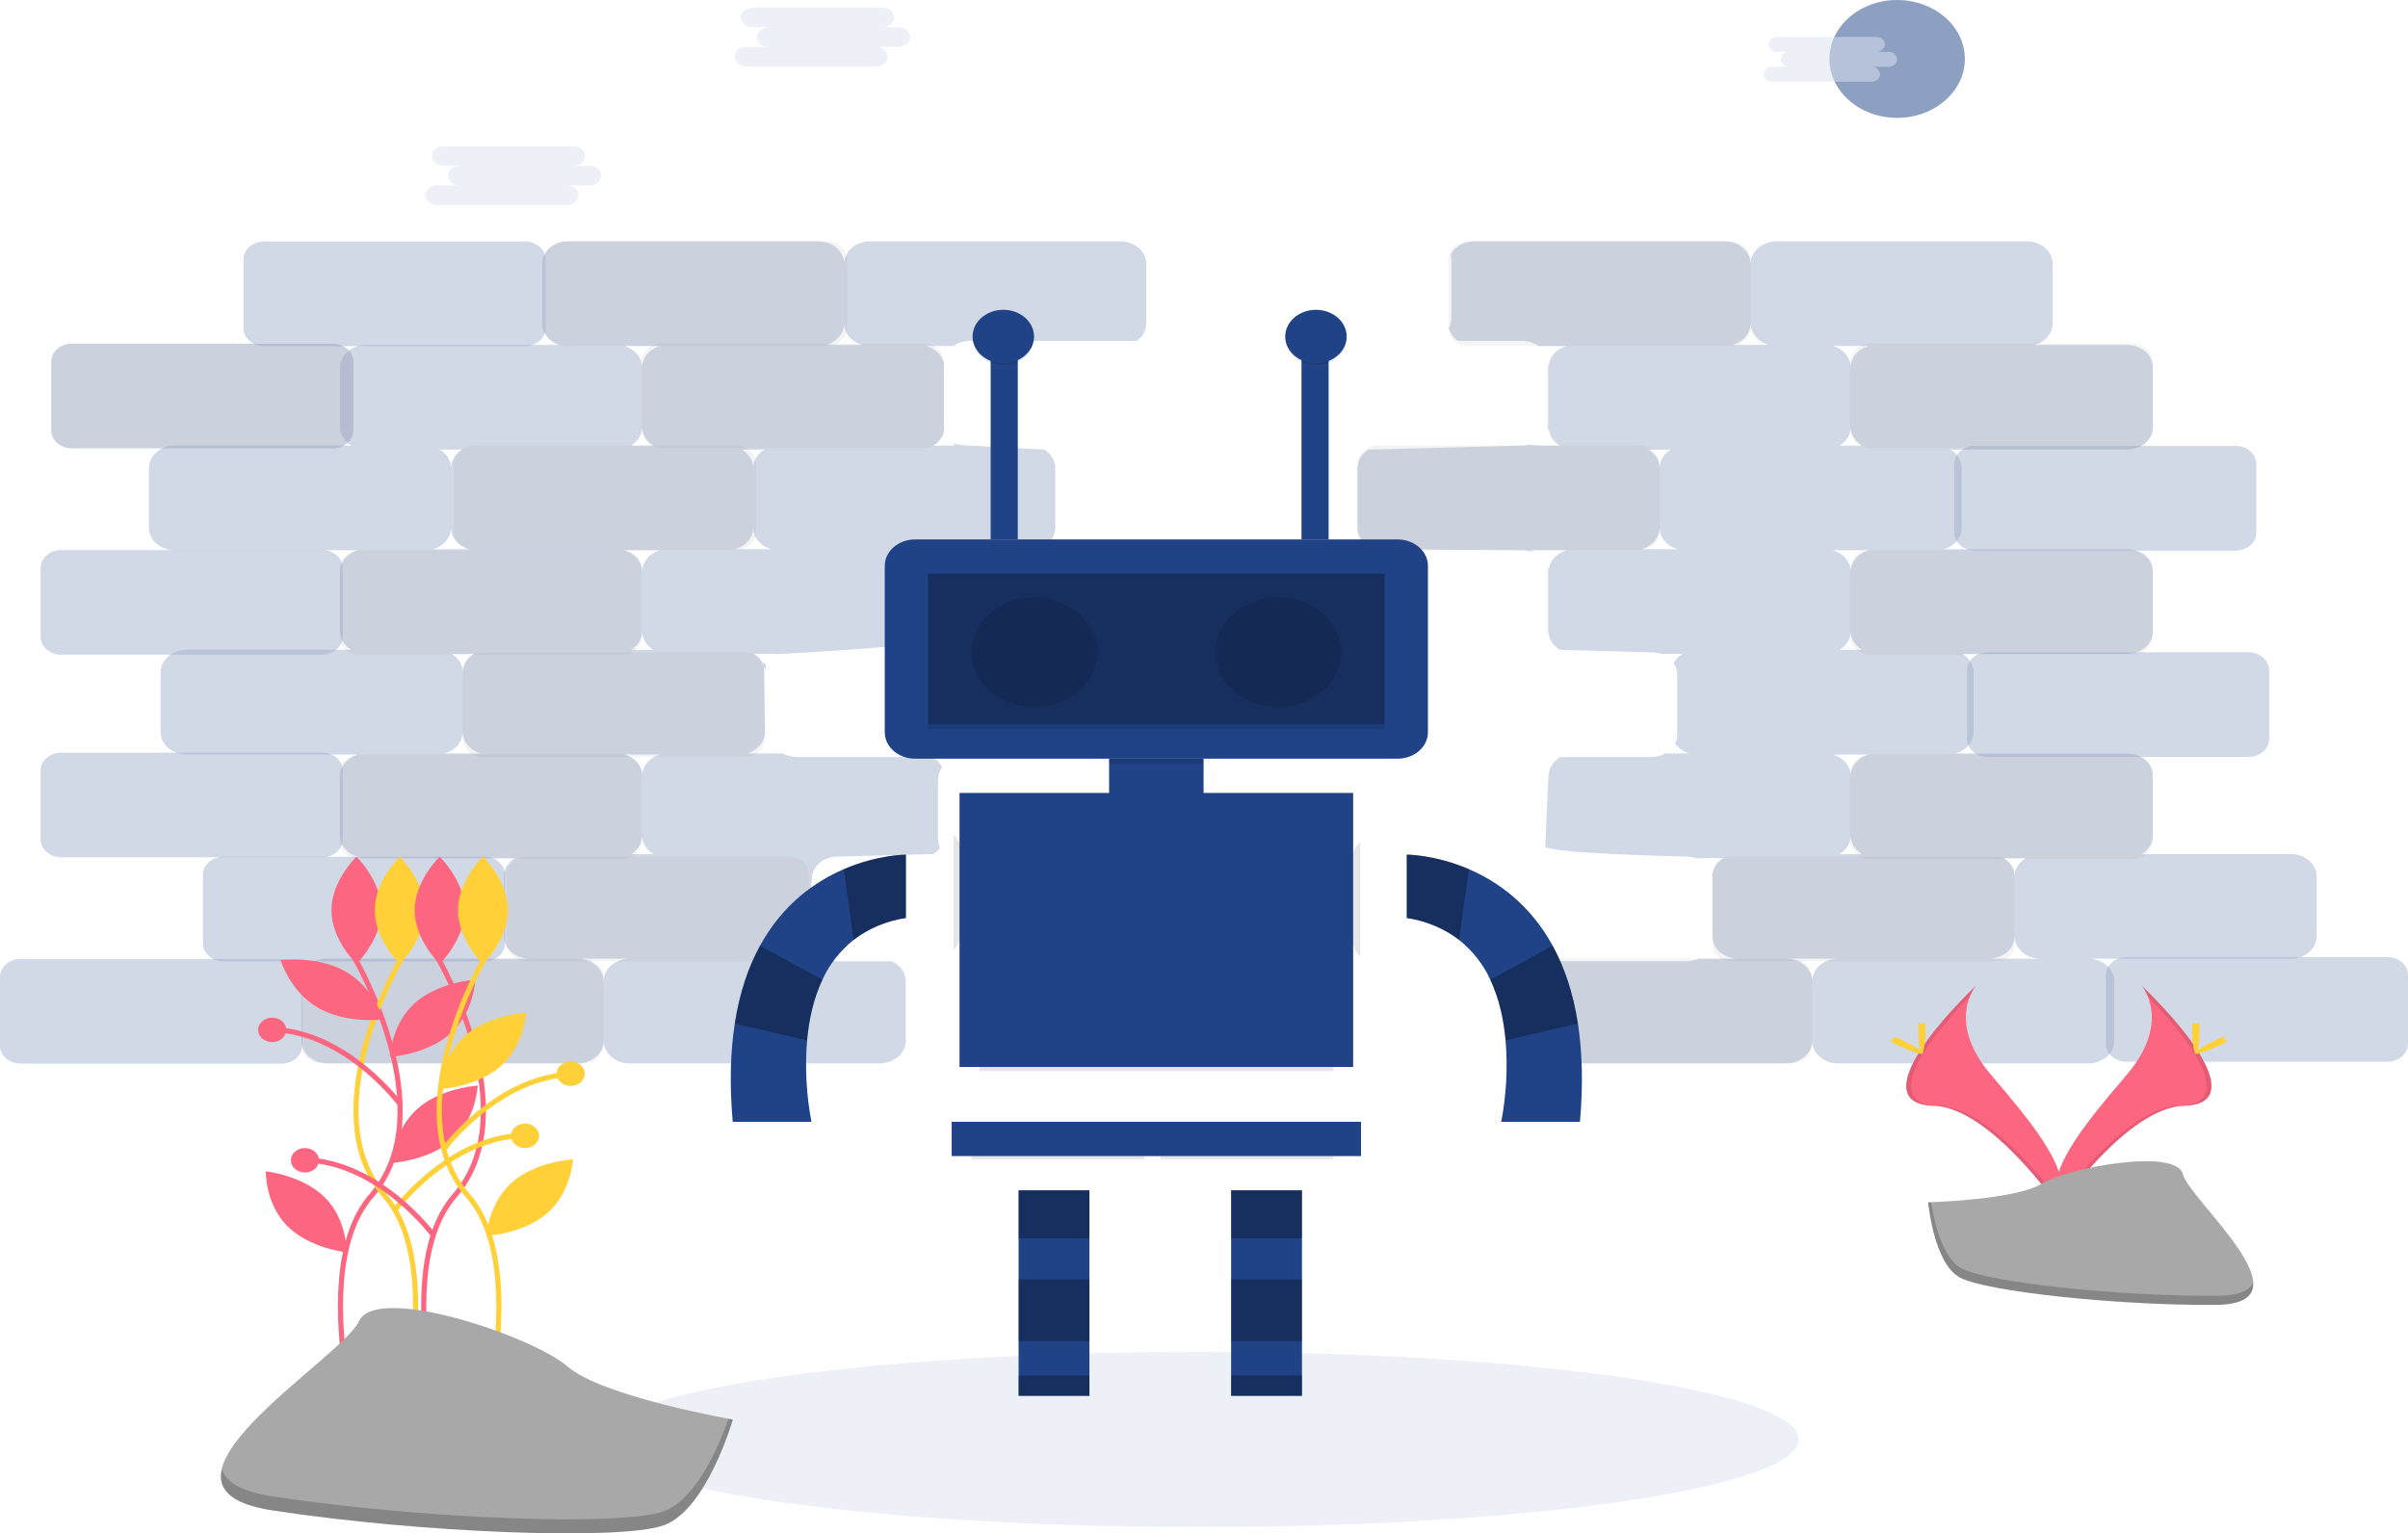 <svg width="942" height="600" viewBox="0 0 942 600" fill="none" xmlns="http://www.w3.org/2000/svg">
<path opacity="0.5" d="M469.159 597.539C598.649 597.539 703.621 582.189 703.621 563.254C703.621 544.319 598.649 528.969 469.159 528.969C339.669 528.969 234.696 544.319 234.696 563.254C234.696 582.189 339.669 597.539 469.159 597.539Z" fill="#DEE3F3"/>
<g opacity="0.45">
<path opacity="0.45" d="M412.845 206.48C412.847 206.863 412.878 207.246 412.937 207.626C412.878 207.246 412.847 206.863 412.845 206.48Z" fill="#1F4386"/>
<path opacity="0.45" d="M530.915 181.853C530.932 181.955 530.954 182.056 530.968 182.16C530.954 182.056 530.932 181.955 530.915 181.853Z" fill="#1F4386"/>
<path opacity="0.45" d="M530.669 180.838C530.702 180.944 530.734 181.051 530.763 181.159C530.734 181.051 530.702 180.944 530.669 180.838Z" fill="#1F4386"/>
<path opacity="0.45" d="M530.792 208.407C530.747 208.583 530.695 208.756 530.638 208.928C530.695 208.756 530.747 208.583 530.792 208.407Z" fill="#1F4386"/>
<path opacity="0.45" d="M530.956 207.566C530.93 207.753 530.899 207.939 530.859 208.122C530.899 207.939 530.93 207.753 530.956 207.566Z" fill="#1F4386"/>
<path opacity="0.45" d="M418.304 214.307C417.518 213.948 416.789 213.502 416.135 212.979C416.788 213.502 417.518 213.949 418.304 214.307Z" fill="#1F4386"/>
<path opacity="0.45" d="M416.056 212.916C415.749 212.665 415.46 212.399 415.19 212.117C415.46 212.399 415.749 212.665 416.056 212.916Z" fill="#1F4386"/>
<path opacity="0.45" d="M590.29 381.466C590.171 381.116 590.027 380.774 589.859 380.44C590.027 380.774 590.171 381.116 590.29 381.466Z" fill="#1F4386"/>
<path opacity="0.45" d="M585.247 376.149C585.647 376.331 586.033 376.536 586.402 376.763C586.033 376.536 585.647 376.331 585.247 376.149Z" fill="#1F4386"/>
<path opacity="0.45" d="M587.516 377.557C588.135 378.065 588.679 378.638 589.134 379.263C588.679 378.638 588.135 378.065 587.516 377.557Z" fill="#1F4386"/>
<path opacity="0.45" d="M586.438 376.786C586.774 376.995 587.095 377.222 587.399 377.465C587.095 377.222 586.774 376.995 586.438 376.786Z" fill="#1F4386"/>
<path opacity="0.45" d="M589.772 380.282C589.62 379.997 589.45 379.718 589.264 379.449C589.45 379.718 589.62 379.997 589.772 380.282Z" fill="#1F4386"/>
<path opacity="0.45" d="M590.569 382.554C590.515 382.26 590.443 381.969 590.354 381.682C590.443 381.969 590.515 382.26 590.569 382.554Z" fill="#1F4386"/>
<path opacity="0.45" d="M896.144 334.191H837.847C839.193 333.38 840.293 332.296 841.053 331.033C841.812 329.771 842.209 328.366 842.208 326.941V303.641C842.208 302.482 841.946 301.334 841.436 300.263C840.927 299.191 840.18 298.218 839.238 297.398C838.296 296.578 837.178 295.928 835.947 295.484C834.717 295.04 833.398 294.812 832.066 294.812H764.965C767.014 294.242 768.802 293.121 770.071 291.609C771.34 290.097 772.024 288.273 772.025 286.4V263.101C772.025 261.675 771.629 260.271 770.869 259.008C770.109 257.746 769.009 256.662 767.663 255.851H832.066C833.398 255.851 834.717 255.622 835.947 255.178C837.178 254.735 838.296 254.084 839.238 253.264C840.18 252.444 840.927 251.471 841.436 250.4C841.946 249.328 842.208 248.18 842.208 247.021V223.721C842.208 222.562 841.946 221.413 841.436 220.342C840.927 219.271 840.18 218.298 839.238 217.478C838.296 216.658 837.178 216.007 835.947 215.564C834.717 215.12 833.398 214.891 832.066 214.891H760.375C762.424 214.322 764.212 213.2 765.481 211.688C766.75 210.176 767.434 208.352 767.434 206.48V183.18C767.435 181.755 767.038 180.351 766.279 179.088C765.519 177.825 764.419 176.742 763.073 175.93H832.066C833.398 175.93 834.717 175.702 835.947 175.258C837.178 174.814 838.296 174.164 839.238 173.344C840.18 172.524 840.927 171.551 841.436 170.479C841.946 169.408 842.208 168.26 842.208 167.1V143.801C842.208 142.641 841.946 141.493 841.436 140.422C840.927 139.351 840.18 138.377 839.238 137.557C838.296 136.737 837.178 136.087 835.947 135.643C834.717 135.2 833.398 134.971 832.066 134.971H795.948C797.998 134.402 799.786 133.28 801.055 131.768C802.324 130.256 803.008 128.432 803.008 126.56V103.26C803.008 102.1 802.746 100.952 802.236 99.881C801.727 98.81 800.979 97.836 800.038 97.016C799.096 96.197 797.978 95.546 796.747 95.102C795.516 94.659 794.198 94.43 792.866 94.43H694.954C693.622 94.43 692.303 94.659 691.073 95.102C689.842 95.546 688.724 96.197 687.782 97.016C686.84 97.836 686.093 98.81 685.584 99.881C685.074 100.952 684.812 102.1 684.812 103.26C684.812 102.1 684.549 100.952 684.04 99.881C683.53 98.81 682.783 97.836 681.841 97.016C680.899 96.197 679.781 95.546 678.55 95.102C677.32 94.659 676.001 94.43 674.669 94.43H576.758C574.825 94.431 572.933 94.913 571.305 95.819C569.676 96.724 568.379 98.017 567.567 99.543C567.696 100.109 567.762 100.685 567.762 101.262V124.562C567.761 125.844 567.437 127.111 566.814 128.273C567.27 130.284 568.518 132.094 570.343 133.391H595.489C597.831 133.389 600.102 134.095 601.912 135.389H612.875C610.826 135.959 609.038 137.081 607.769 138.592C606.5 140.104 605.816 141.928 605.815 143.801C605.813 143.239 605.75 142.679 605.626 142.128C605.626 142.159 605.631 142.19 605.631 142.221V165.521C605.628 166.264 605.517 167.004 605.3 167.722C605.463 167.872 605.609 168.036 605.736 168.21C605.789 167.842 605.815 167.471 605.815 167.1C605.821 167.612 605.878 168.123 605.985 168.626C606.12 168.907 606.196 169.206 606.212 169.51C606.853 171.474 608.253 173.184 610.177 174.35H601.453C601.532 174.303 601.601 174.246 601.678 174.197C600.867 174.215 600.052 174.138 599.241 174.129C598.951 174.126 598.665 174.075 598.398 173.977C597.454 174.224 596.474 174.35 595.489 174.35L535.403 175.93C534.056 176.742 532.956 177.825 532.197 179.088C531.437 180.351 531.041 181.755 531.041 183.18V206.48C531.041 208.352 531.726 210.176 532.995 211.688C534.263 213.2 536.052 214.322 538.101 214.891L595.489 215.31C596.497 215.309 597.501 215.44 598.465 215.698C599.106 215.746 599.74 215.843 600.361 215.988C600.409 215.979 600.457 215.975 600.505 215.966C599.947 215.7 599.361 215.48 598.755 215.31H612.875C610.826 215.879 609.038 217.001 607.769 218.513C606.5 220.025 605.816 221.849 605.815 223.721C605.814 223.209 605.763 222.698 605.66 222.194C605.593 222.278 605.519 222.357 605.438 222.431C605.565 222.994 605.63 223.566 605.631 224.139V247.439C605.631 248.52 605.815 248.26 605.815 247.021C605.815 248.446 606.211 249.85 606.971 251.113C607.731 252.376 608.831 253.459 610.177 254.271L645.98 255.27C647.208 255.272 648.426 255.468 649.573 255.851H658.189C656.647 256.789 655.434 258.081 654.684 259.583C655.625 260.947 656.123 262.509 656.123 264.1V287.399C656.123 288.616 655.834 289.819 655.273 290.933C656.541 292.776 658.537 294.155 660.888 294.812H651.48C649.843 295.737 647.932 296.23 645.98 296.229H610.463C609.037 297.027 607.865 298.124 607.053 299.419C606.241 300.714 605.815 302.166 605.815 303.641C605.815 300.53 604.484 331.194 604.484 331.194C604.484 333.948 659.751 335.19 659.751 335.19C661.155 335.19 662.544 335.445 663.829 335.939C664.406 335.831 664.995 335.787 665.585 335.807C665.566 335.796 665.55 335.782 665.532 335.771H674.255C672.909 336.582 671.809 337.666 671.049 338.929C670.29 340.191 669.893 341.596 669.894 343.021C669.891 342.599 669.853 342.179 669.782 341.762C669.733 341.857 669.684 341.952 669.629 342.043C669.803 342.691 669.891 343.354 669.894 344.02V366.32C669.893 367.48 670.156 368.628 670.666 369.7C671.175 370.771 671.922 371.744 672.864 372.564C673.806 373.384 674.924 374.034 676.155 374.478C677.385 374.922 678.704 375.15 680.036 375.15H664.426C662.983 375.807 661.379 376.15 659.751 376.149H596.18C594.533 376.894 593.152 378.018 592.187 379.398C591.223 380.779 590.713 382.364 590.713 383.98V407.28C590.713 408.439 590.976 409.587 591.485 410.659C591.995 411.73 592.742 412.703 593.684 413.523C594.626 414.343 595.744 414.994 596.974 415.437C598.205 415.881 599.524 416.109 600.856 416.109H698.767C700.099 416.109 701.418 415.881 702.649 415.437C703.879 414.994 704.997 414.343 705.939 413.523C706.881 412.703 707.628 411.73 708.138 410.659C708.648 409.587 708.91 408.439 708.91 407.28C708.91 408.439 709.172 409.587 709.682 410.659C710.192 411.73 710.939 412.703 711.881 413.523C712.822 414.343 713.941 414.994 715.171 415.437C716.402 415.881 717.721 416.109 719.053 416.109H816.964C818.296 416.109 819.615 415.881 820.845 415.437C822.076 414.994 823.194 414.343 824.136 413.523C825.078 412.703 825.825 411.73 826.335 410.659C826.844 409.587 827.107 408.439 827.107 407.28V383.98C827.107 382.821 826.844 381.672 826.335 380.601C825.825 379.53 825.078 378.556 824.136 377.736C823.194 376.917 822.076 376.266 820.845 375.822C819.615 375.379 818.296 375.15 816.964 375.15H896.144C897.476 375.15 898.795 374.922 900.026 374.478C901.256 374.034 902.374 373.384 903.316 372.564C904.258 371.744 905.005 370.771 905.515 369.7C906.025 368.628 906.287 367.48 906.287 366.32V343.021C906.287 341.861 906.025 340.713 905.515 339.642C905.005 338.571 904.258 337.597 903.316 336.777C902.374 335.957 901.256 335.307 900.026 334.863C898.795 334.42 897.476 334.191 896.144 334.191ZM653.599 175.93C652.253 176.742 651.153 177.825 650.394 179.088C649.634 180.351 649.237 181.755 649.238 183.18C649.238 181.755 648.842 180.351 648.082 179.088C647.322 177.825 646.222 176.742 644.876 175.93H653.599ZM642.178 214.891C644.227 214.322 646.015 213.2 647.284 211.688C648.553 210.176 649.237 208.352 649.238 206.48C649.238 208.352 649.922 210.176 651.191 211.688C652.46 213.2 654.248 214.322 656.298 214.891H642.178ZM677.752 134.971C679.801 134.402 681.589 133.28 682.858 131.768C684.127 130.256 684.811 128.432 684.812 126.56C684.812 128.432 685.496 130.256 686.765 131.768C688.034 133.28 689.822 134.402 691.871 134.971H677.752ZM708.91 383.98C708.91 382.821 708.648 381.672 708.138 380.601C707.628 379.53 706.881 378.556 705.939 377.736C704.997 376.917 703.879 376.266 702.649 375.822C701.418 375.379 700.099 375.15 698.767 375.15H719.053C717.721 375.15 716.402 375.379 715.171 375.822C713.941 376.266 712.822 376.917 711.881 377.736C710.939 378.556 710.192 379.53 709.682 380.601C709.172 381.672 708.91 382.821 708.91 383.98ZM719.65 334.191C720.996 333.38 722.096 332.296 722.856 331.033C723.616 329.771 724.012 328.366 724.012 326.941C724.011 328.366 724.408 329.771 725.168 331.033C725.927 332.296 727.027 333.38 728.373 334.191H719.65ZM724.012 303.641C724.011 301.769 723.327 299.945 722.058 298.433C720.789 296.921 719.001 295.799 716.952 295.23H731.072C729.022 295.799 727.234 296.921 725.965 298.433C724.696 299.945 724.012 301.769 724.012 303.641ZM719.65 254.271C720.996 253.459 722.096 252.376 722.856 251.113C723.616 249.85 724.012 248.446 724.012 247.021C724.011 248.446 724.408 249.85 725.168 251.113C725.927 252.376 727.027 253.459 728.373 254.271H719.65ZM724.012 223.721C724.011 221.849 723.327 220.025 722.058 218.513C720.789 217.001 719.001 215.879 716.952 215.31H731.072C729.022 215.879 727.234 217.001 725.965 218.513C724.696 220.025 724.012 221.849 724.012 223.721ZM719.65 174.351C720.996 173.539 722.096 172.456 722.856 171.193C723.616 169.93 724.012 168.526 724.012 167.1C724.011 168.526 724.408 169.93 725.168 171.193C725.927 172.456 727.027 173.539 728.373 174.351H719.65ZM724.012 143.801C724.011 141.928 723.327 140.104 722.058 138.592C720.789 137.081 719.001 135.959 716.952 135.389H731.072C729.022 135.959 727.234 137.081 725.965 138.592C724.696 140.104 724.012 141.928 724.012 143.801ZM792.452 335.771C791.106 336.582 790.006 337.666 789.246 338.929C788.486 340.191 788.09 341.596 788.09 343.021C788.091 341.596 787.694 340.191 786.934 338.929C786.175 337.666 785.075 336.582 783.729 335.771H792.452ZM777.948 375.15C779.279 375.15 780.598 374.922 781.829 374.478C783.06 374.034 784.178 373.384 785.12 372.564C786.061 371.744 786.808 370.771 787.318 369.7C787.828 368.628 788.09 367.48 788.09 366.32C788.09 367.48 788.353 368.628 788.862 369.7C789.372 370.771 790.119 371.744 791.061 372.564C792.003 373.384 793.121 374.034 794.351 374.478C795.582 374.922 796.901 375.15 798.233 375.15H777.948Z" fill="#1F4386"/>
<path opacity="0.45" d="M590.713 383.98C590.71 383.604 590.68 383.229 590.622 382.856C590.68 383.229 590.71 383.604 590.713 383.98Z" fill="#1F4386"/>
<path opacity="0.45" d="M531.041 206.48C531.041 206.76 531.022 207.035 530.993 207.309C531.023 207.035 531.041 206.76 531.041 206.48Z" fill="#1F4386"/>
<path opacity="0.45" d="M412.962 207.797C413.024 208.151 413.11 208.502 413.221 208.847C413.11 208.502 413.024 208.151 412.962 207.797Z" fill="#1F4386"/>
<path opacity="0.45" d="M299.456 259.858C299.288 259.728 299.142 259.577 299.024 259.411C298.877 259.183 298.78 258.933 298.736 258.674C298.711 259.279 298.721 259.885 298.767 260.49C299.075 261.334 299.234 262.215 299.238 263.101C299.243 262.24 299.392 261.384 299.683 260.561C299.591 260.361 299.519 260.154 299.469 259.943C299.462 259.914 299.462 259.887 299.456 259.858Z" fill="#1F4386"/>
<path opacity="0.45" d="M438.276 94.43H340.364C339.032 94.43 337.713 94.659 336.483 95.102C335.252 95.546 334.134 96.197 333.192 97.016C332.25 97.836 331.503 98.81 330.994 99.881C330.484 100.952 330.222 102.1 330.222 103.26C330.222 102.1 329.959 100.952 329.45 99.881C328.94 98.81 328.193 97.836 327.251 97.016C326.309 96.197 325.191 95.546 323.96 95.102C322.73 94.659 321.411 94.43 320.079 94.43H222.168C220.836 94.43 219.517 94.659 218.286 95.102C217.056 95.546 215.937 96.197 214.996 97.016C214.054 97.836 213.307 98.81 212.797 99.881C212.287 100.952 212.025 102.1 212.025 103.26V126.56C212.025 128.432 212.709 130.256 213.978 131.768C215.247 133.28 217.036 134.402 219.085 134.971H143.171C141.839 134.971 140.52 135.2 139.29 135.643C138.059 136.087 136.941 136.737 135.999 137.557C135.057 138.377 134.31 139.351 133.801 140.422C133.291 141.493 133.028 142.641 133.028 143.801V167.1C133.028 168.526 133.425 169.93 134.184 171.193C134.944 172.456 136.044 173.539 137.39 174.351H68.397C67.065 174.351 65.746 174.579 64.516 175.023C63.285 175.466 62.167 176.117 61.225 176.937C60.283 177.757 59.536 178.73 59.026 179.801C58.517 180.873 58.254 182.021 58.254 183.18V206.48C58.254 207.639 58.517 208.788 59.026 209.859C59.536 210.93 60.283 211.904 61.225 212.724C62.167 213.543 63.285 214.194 64.516 214.638C65.746 215.081 67.065 215.31 68.397 215.31H140.088C138.039 215.879 136.251 217.001 134.982 218.513C133.713 220.025 133.029 221.849 133.029 223.721V247.021C133.028 248.446 133.425 249.85 134.184 251.113C134.944 252.376 136.044 253.459 137.39 254.271H72.987C71.655 254.271 70.336 254.499 69.106 254.943C67.875 255.387 66.757 256.037 65.815 256.857C64.873 257.677 64.126 258.65 63.617 259.722C63.107 260.793 62.844 261.941 62.845 263.101V286.4C62.845 287.56 63.107 288.708 63.617 289.779C64.126 290.85 64.873 291.824 65.815 292.644C66.757 293.464 67.875 294.114 69.106 294.558C70.336 295.002 71.655 295.23 72.987 295.23H140.088C138.039 295.799 136.251 296.921 134.982 298.433C133.713 299.945 133.029 301.769 133.029 303.642V326.941C133.029 328.101 133.291 329.249 133.801 330.32C134.31 331.391 135.057 332.365 135.999 333.185C136.941 334.005 138.059 334.655 139.29 335.099C140.52 335.542 141.839 335.771 143.171 335.771H201.468C200.122 336.582 199.022 337.666 198.263 338.929C197.503 340.191 197.106 341.596 197.107 343.021V366.321C197.107 368.662 198.175 370.908 200.078 372.564C201.98 374.22 204.56 375.15 207.25 375.15H128.069C126.737 375.15 125.418 375.379 124.188 375.822C122.957 376.266 121.839 376.917 120.897 377.737C119.955 378.556 119.208 379.53 118.699 380.601C118.189 381.672 117.927 382.821 117.927 383.98V407.28C117.927 408.439 118.189 409.587 118.699 410.659C119.208 411.73 119.955 412.703 120.897 413.523C121.839 414.343 122.957 414.994 124.188 415.437C125.418 415.881 126.737 416.109 128.069 416.109H225.981C227.313 416.109 228.631 415.881 229.862 415.437C231.093 414.994 232.211 414.343 233.153 413.523C234.094 412.703 234.841 411.73 235.351 410.659C235.861 409.587 236.123 408.439 236.123 407.28C236.123 408.439 236.386 409.587 236.895 410.659C237.405 411.73 238.152 412.703 239.094 413.523C240.036 414.343 241.154 414.994 242.385 415.437C243.615 415.881 244.934 416.109 246.266 416.109H344.177C345.509 416.109 346.828 415.881 348.059 415.437C349.289 414.994 350.407 414.343 351.349 413.523C352.291 412.703 353.038 411.73 353.548 410.659C354.058 409.587 354.32 408.439 354.32 407.28V383.98C354.32 382.364 353.81 380.779 352.846 379.398C351.882 378.018 350.5 376.894 348.853 376.149H327.741C326.113 376.15 324.509 375.807 323.066 375.15H305.161C307.851 375.15 310.431 374.22 312.333 372.564C314.235 370.908 315.304 368.662 315.304 366.321C315.304 370.163 317.599 344.02 317.599 344.02C317.599 342.86 317.861 341.712 318.371 340.641C318.88 339.57 319.628 338.596 320.569 337.776C321.511 336.956 322.629 336.306 323.86 335.862C325.09 335.419 326.409 335.19 327.741 335.19L365.06 334.191C366.124 333.542 367.037 332.723 367.748 331.776C367.219 330.695 366.946 329.533 366.943 328.358V305.059C366.941 303.331 367.525 301.641 368.621 300.2C367.823 298.571 366.484 297.188 364.774 296.229H311.676C309.724 296.23 307.813 295.738 306.176 294.812H292.178C294.227 294.242 296.015 293.121 297.284 291.609C298.553 290.097 299.238 288.273 299.238 286.4L298.878 263.271C298.878 262.228 298.815 261.306 298.767 260.49C298.099 258.61 296.73 256.977 294.876 255.851H303.6C303.534 255.89 303.476 255.938 303.411 255.98C308.356 255.733 364.843 252.848 369.435 249.631C369.318 249.02 369.295 248.398 369.367 247.782C369.285 247.338 369.242 246.89 369.238 246.44V223.141C369.238 222.851 369.256 222.566 369.288 222.284C368.982 220.679 368.174 219.179 366.952 217.949C365.73 216.718 364.142 215.805 362.362 215.31H374.705C376.148 214.653 377.752 214.31 379.381 214.311H407.377C409.025 213.567 410.406 212.443 411.37 211.062C412.334 209.681 412.844 208.096 412.845 206.48V183.18C412.845 181.755 412.448 180.351 411.689 179.088C410.929 177.825 409.829 176.742 408.483 175.93L379.381 174.351C374.449 174.351 371.186 172.778 373.784 174.351H365.06C366.397 173.544 367.492 172.469 368.25 171.216C369.009 169.963 369.409 168.569 369.418 167.153C369.3 166.615 369.24 166.068 369.238 165.521V142.221C369.238 142.202 369.241 142.184 369.241 142.165C368.902 140.601 368.083 139.146 366.872 137.953C365.661 136.761 364.103 135.875 362.362 135.389H372.957C374.767 134.095 377.038 133.389 379.381 133.391H444.69C445.856 132.565 446.795 131.524 447.44 130.342C448.085 129.16 448.419 127.868 448.418 126.56V103.26C448.418 102.1 448.156 100.952 447.646 99.881C447.137 98.81 446.389 97.836 445.448 97.016C444.506 96.197 443.388 95.546 442.157 95.102C440.927 94.659 439.608 94.43 438.276 94.43ZM180.813 175.93C179.467 176.742 178.367 177.825 177.607 179.088C176.847 180.351 176.451 181.755 176.451 183.18C176.452 181.755 176.055 180.351 175.295 179.088C174.536 177.825 173.436 176.742 172.09 175.93H180.813ZM176.451 206.48C176.451 208.352 177.136 210.176 178.405 211.688C179.674 213.2 181.462 214.322 183.511 214.891H169.391C171.44 214.322 173.229 213.2 174.498 211.688C175.767 210.176 176.451 208.352 176.451 206.48ZM185.403 255.851C184.057 256.662 182.957 257.746 182.197 259.008C181.437 260.271 181.041 261.675 181.041 263.101C181.042 261.675 180.645 260.271 179.886 259.008C179.126 257.746 178.026 256.662 176.68 255.851H185.403ZM173.981 294.812C176.031 294.242 177.819 293.121 179.088 291.609C180.357 290.097 181.041 288.273 181.041 286.4C181.042 288.273 181.726 290.097 182.995 291.609C184.264 293.121 186.052 294.242 188.101 294.812H173.981ZM299.009 175.93C297.663 176.742 296.563 177.825 295.804 179.088C295.044 180.351 294.647 181.755 294.648 183.18C294.648 181.755 294.252 180.351 293.492 179.088C292.732 177.825 291.632 176.742 290.286 175.93H299.009ZM236.123 383.98C236.123 382.821 235.861 381.672 235.351 380.601C234.841 379.53 234.094 378.556 233.153 377.737C232.211 376.917 231.093 376.266 229.862 375.822C228.631 375.379 227.313 375.15 225.981 375.15H246.266C244.934 375.15 243.615 375.379 242.385 375.822C241.154 376.266 240.036 376.917 239.094 377.737C238.152 378.556 237.405 379.53 236.895 380.601C236.386 381.672 236.123 382.821 236.123 383.98ZM246.864 334.191C248.21 333.38 249.31 332.296 250.069 331.033C250.829 329.771 251.226 328.366 251.225 326.941C251.225 328.366 251.621 329.771 252.381 331.033C253.141 332.296 254.241 333.38 255.587 334.191H246.864ZM251.225 303.642C251.225 301.769 250.541 299.945 249.272 298.433C248.003 296.921 246.215 295.799 244.166 295.23H258.285C256.236 295.799 254.448 296.921 253.179 298.433C251.91 299.945 251.226 301.769 251.225 303.642ZM246.864 254.271C248.21 253.459 249.31 252.376 250.069 251.113C250.829 249.85 251.226 248.446 251.225 247.021C251.225 248.446 251.621 249.85 252.381 251.113C253.141 252.376 254.241 253.459 255.587 254.271H246.864ZM251.225 223.721C251.225 221.849 250.541 220.025 249.272 218.513C248.003 217.001 246.215 215.879 244.166 215.31H258.285C256.236 215.879 254.448 217.001 253.179 218.513C251.91 220.025 251.226 221.849 251.225 223.721ZM246.864 174.351C248.21 173.539 249.31 172.456 250.069 171.193C250.829 169.93 251.226 168.526 251.225 167.1C251.225 168.526 251.621 169.93 252.381 171.193C253.141 172.456 254.241 173.539 255.587 174.351H246.864ZM251.225 143.801C251.225 141.928 250.541 140.104 249.272 138.592C248.003 137.081 246.215 135.959 244.166 135.389H258.285C256.236 135.959 254.448 137.081 253.179 138.592C251.91 140.104 251.226 141.928 251.225 143.801ZM287.588 214.891C289.637 214.322 291.425 213.2 292.694 211.688C293.963 210.176 294.647 208.352 294.648 206.48C294.648 208.352 295.332 210.176 296.601 211.688C297.87 213.2 299.659 214.322 301.708 214.891H287.588ZM323.162 134.971C325.211 134.402 326.999 133.28 328.268 131.768C329.537 130.256 330.221 128.432 330.222 126.56C330.222 128.432 330.906 130.256 332.175 131.768C333.444 133.28 335.232 134.402 337.281 134.971H323.162Z" fill="#1F4386"/>
<path opacity="0.45" d="M416.179 176.649C416.227 176.611 416.273 176.572 416.322 176.535C416.273 176.572 416.227 176.611 416.179 176.649Z" fill="#1F4386"/>
<path opacity="0.45" d="M415.504 177.234C415.454 177.282 415.404 177.328 415.355 177.377C415.404 177.328 415.454 177.282 415.504 177.234Z" fill="#1F4386"/>
<path opacity="0.45" d="M414.654 178.154C414.677 178.125 414.703 178.098 414.726 178.069C414.703 178.098 414.677 178.125 414.654 178.154Z" fill="#1F4386"/>
<path opacity="0.45" d="M413.281 209.026C413.399 209.37 413.54 209.707 413.705 210.036C413.54 209.707 413.399 209.37 413.281 209.026Z" fill="#1F4386"/>
<path opacity="0.45" d="M414.362 211.123C414.59 211.44 414.84 211.743 415.112 212.032C414.84 211.743 414.59 211.44 414.362 211.123Z" fill="#1F4386"/>
<path opacity="0.45" d="M413.756 210.129C413.932 210.468 414.133 210.797 414.357 211.114C414.133 210.797 413.932 210.468 413.756 210.129Z" fill="#1F4386"/>
<path opacity="0.45" d="M413.122 181.159C413.151 181.051 413.183 180.944 413.216 180.838C413.183 180.944 413.151 181.051 413.122 181.159Z" fill="#1F4386"/>
<path opacity="0.45" d="M413.465 180.164C413.501 180.076 413.535 179.987 413.575 179.9C413.535 179.987 413.502 180.076 413.465 180.164Z" fill="#1F4386"/>
<path opacity="0.45" d="M412.917 182.16C412.931 182.056 412.953 181.955 412.971 181.853C412.953 181.955 412.931 182.056 412.917 182.16Z" fill="#1F4386"/>
<path opacity="0.45" d="M414.023 179.053C414.03 179.043 414.035 179.032 414.041 179.022C414.035 179.032 414.03 179.043 414.023 179.053Z" fill="#1F4386"/>
<path opacity="0.1" d="M221.267 135.389H323.274C327.745 135.389 331.369 132.234 331.369 128.342V101.477C331.369 97.585 327.745 94.43 323.274 94.43L221.267 94.43C216.797 94.43 213.172 97.585 213.172 101.477V128.342C213.172 132.234 216.797 135.389 221.267 135.389Z" fill="black"/>
<path opacity="0.1" d="M574.71 135.389H676.717C681.187 135.389 684.812 132.234 684.812 128.342V101.477C684.812 97.585 681.187 94.43 676.717 94.43L574.71 94.43C570.239 94.43 566.615 97.585 566.615 101.477V128.342C566.615 132.234 570.239 135.389 574.71 135.389Z" fill="black"/>
<path opacity="0.1" d="M731.923 175.35H833.93C838.401 175.35 842.025 172.194 842.025 168.302V141.438C842.025 137.546 838.401 134.39 833.93 134.39H731.923C727.452 134.39 723.828 137.546 723.828 141.438V168.302C723.828 172.194 727.452 175.35 731.923 175.35Z" fill="black"/>
<path opacity="0.1" d="M539.136 215.31H641.143C645.614 215.31 649.238 212.155 649.238 208.263V181.398C649.238 177.506 645.614 174.351 641.143 174.351H539.136C534.665 174.351 531.041 177.506 531.041 181.398V208.263C531.041 212.155 534.665 215.31 539.136 215.31Z" fill="black"/>
<path opacity="0.1" d="M731.923 256.269H833.93C838.401 256.269 842.025 253.114 842.025 249.222V222.357C842.025 218.465 838.401 215.31 833.93 215.31H731.923C727.452 215.31 723.828 218.465 723.828 222.357V249.222C723.828 253.114 727.452 256.269 731.923 256.269Z" fill="black"/>
<path opacity="0.1" d="M731.923 336.189H833.93C838.401 336.189 842.025 333.034 842.025 329.142V302.277C842.025 298.385 838.401 295.23 833.93 295.23H731.923C727.452 295.23 723.828 298.385 723.828 302.277V329.142C723.828 333.034 727.452 336.189 731.923 336.189Z" fill="black"/>
<path opacity="0.1" d="M780.706 335.19H677.278C675.682 335.191 674.128 335.642 672.851 336.476C671.573 337.31 670.641 338.482 670.193 339.817C670.221 340.18 670.193 340.544 670.11 340.901C670.056 341.11 669.986 341.316 669.9 341.516C669.899 341.551 669.894 341.584 669.894 341.619V369.721C669.894 371.426 670.672 373.061 672.057 374.266C673.442 375.472 675.32 376.149 677.278 376.149H780.706C782.664 376.149 784.543 375.472 785.928 374.266C787.312 373.061 788.09 371.426 788.09 369.721V341.619C788.09 340.775 787.899 339.939 787.528 339.159C787.157 338.379 786.613 337.67 785.928 337.073C785.242 336.476 784.428 336.003 783.532 335.679C782.636 335.356 781.676 335.19 780.706 335.19Z" fill="black"/>
<path opacity="0.1" d="M598.808 416.109H700.815C705.286 416.109 708.91 412.954 708.91 409.062V382.198C708.91 378.305 705.286 375.15 700.815 375.15H598.808C594.338 375.15 590.713 378.305 590.713 382.198V409.062C590.713 412.954 594.338 416.109 598.808 416.109Z" fill="black"/>
<path opacity="0.1" d="M259.137 175.35H361.143C365.614 175.35 369.238 172.194 369.238 168.302V141.438C369.238 137.546 365.614 134.39 361.143 134.39H259.137C254.666 134.39 251.042 137.546 251.042 141.438V168.302C251.042 172.194 254.666 175.35 259.137 175.35Z" fill="black"/>
<path opacity="0.1" d="M185.694 215.31H287.7C292.171 215.31 295.795 212.155 295.795 208.263V181.398C295.795 177.506 292.171 174.351 287.7 174.351H185.694C181.223 174.351 177.599 177.506 177.599 181.398V208.263C177.599 212.155 181.223 215.31 185.694 215.31Z" fill="black"/>
<path opacity="0.1" d="M140.939 256.269H242.946C247.417 256.269 251.041 253.114 251.041 249.222V222.357C251.041 218.465 247.417 215.31 242.946 215.31H140.939C136.469 215.31 132.844 218.465 132.844 222.357V249.222C132.844 253.114 136.469 256.269 140.939 256.269Z" fill="black"/>
<path opacity="0.1" d="M189.136 296.229H291.143C295.614 296.229 299.238 293.074 299.238 289.182V262.317C299.238 258.425 295.614 255.27 291.143 255.27H189.136C184.665 255.27 181.041 258.425 181.041 262.317V289.182C181.041 293.074 184.665 296.229 189.136 296.229Z" fill="black"/>
<path opacity="0.1" d="M140.939 336.189H242.946C247.417 336.189 251.041 333.034 251.041 329.142V302.277C251.041 298.385 247.417 295.23 242.946 295.23H140.939C136.469 295.23 132.844 298.385 132.844 302.277V329.142C132.844 333.034 136.469 336.189 140.939 336.189Z" fill="black"/>
<path opacity="0.45" d="M87.468 376.194H189.474C193.945 376.194 197.569 373.038 197.569 369.146V342.282C197.569 338.39 193.945 335.234 189.474 335.234H87.468C82.997 335.234 79.373 338.39 79.373 342.282V369.146C79.373 373.038 82.997 376.194 87.468 376.194Z" fill="#1F4386"/>
<path opacity="0.45" d="M777.591 296.185H879.597C884.068 296.185 887.692 293.03 887.692 289.138V262.273C887.692 258.381 884.068 255.226 879.597 255.226H777.591C773.12 255.226 769.496 258.381 769.496 262.273V289.138C769.496 293.03 773.12 296.185 777.591 296.185Z" fill="#1F4386"/>
<path opacity="0.45" d="M772.578 215.448H874.584C879.055 215.448 882.679 212.293 882.679 208.401V181.537C882.679 177.644 879.055 174.489 874.584 174.489H772.578C768.107 174.489 764.483 177.644 764.483 181.537V208.401C764.483 212.293 768.107 215.448 772.578 215.448Z" fill="#1F4386"/>
<path opacity="0.45" d="M831.898 415.471H933.905C938.376 415.471 942 412.316 942 408.424V381.559C942 377.667 938.376 374.512 933.905 374.512H831.898C827.428 374.512 823.803 377.667 823.803 381.559V408.424C823.803 412.316 827.428 415.471 831.898 415.471Z" fill="#1F4386"/>
<path opacity="0.45" d="M8.095 416.198H110.102C114.573 416.198 118.197 413.043 118.197 409.151V382.286C118.197 378.394 114.573 375.239 110.102 375.239H8.095C3.624 375.239 7.62939e-05 378.394 7.62939e-05 382.286V409.151C7.62939e-05 413.043 3.624 416.198 8.095 416.198Z" fill="#1F4386"/>
<path opacity="0.45" d="M23.97 335.462H125.976C130.447 335.462 134.071 332.307 134.071 328.415V301.55C134.071 297.658 130.447 294.503 125.976 294.503H23.97C19.499 294.503 15.875 297.658 15.875 301.55V328.415C15.875 332.307 19.499 335.462 23.97 335.462Z" fill="#1F4386"/>
<path opacity="0.45" d="M23.97 256.18H125.976C130.447 256.18 134.071 253.025 134.071 249.133V222.268C134.071 218.376 130.447 215.221 125.976 215.221H23.97C19.499 215.221 15.875 218.376 15.875 222.268V249.133C15.875 253.025 19.499 256.18 23.97 256.18Z" fill="#1F4386"/>
<path opacity="0.45" d="M28.147 175.444H130.154C134.624 175.444 138.249 172.289 138.249 168.397V141.532C138.249 137.64 134.624 134.485 130.154 134.485H28.147C23.676 134.485 20.052 137.64 20.052 141.532V168.397C20.052 172.289 23.676 175.444 28.147 175.444Z" fill="#1F4386"/>
<path opacity="0.1" d="M28.147 175.444H130.154C134.624 175.444 138.249 172.289 138.249 168.397V141.532C138.249 137.64 134.624 134.485 130.154 134.485H28.147C23.676 134.485 20.052 137.64 20.052 141.532V168.397C20.052 172.289 23.676 175.444 28.147 175.444Z" fill="black"/>
<path opacity="0.45" d="M103.342 135.44H205.349C209.82 135.44 213.444 132.284 213.444 128.392V101.528C213.444 97.636 209.82 94.481 205.349 94.481L103.342 94.481C98.871 94.481 95.247 97.636 95.247 101.528V128.392C95.247 132.284 98.871 135.44 103.342 135.44Z" fill="#1F4386"/>
<path opacity="0.1" d="M206.35 376.149H308.356C312.827 376.149 316.451 372.994 316.451 369.102V342.237C316.451 338.345 312.827 335.19 308.356 335.19H206.35C201.879 335.19 198.254 338.345 198.254 342.237V369.102C198.254 372.994 201.879 376.149 206.35 376.149Z" fill="black"/>
<path opacity="0.1" d="M126.021 416.109H228.028C232.499 416.109 236.123 412.954 236.123 409.062V382.198C236.123 378.305 232.499 375.15 228.028 375.15H126.021C121.551 375.15 117.926 378.305 117.926 382.198V409.062C117.926 412.954 121.551 416.109 126.021 416.109Z" fill="black"/>
</g>
<path opacity="0.5" d="M742.161 46.117C756.789 46.117 768.648 35.794 768.648 23.059C768.648 10.324 756.789 0 742.161 0C727.532 0 715.674 10.324 715.674 23.059C715.674 35.794 727.532 46.117 742.161 46.117Z" fill="#1F4386"/>
<path opacity="0.5" d="M230.743 64.865H224.441C225.022 64.866 225.597 64.768 226.133 64.576C226.67 64.383 227.158 64.101 227.569 63.744C227.98 63.387 228.306 62.964 228.528 62.497C228.751 62.03 228.865 61.53 228.865 61.025C228.865 60.52 228.751 60.019 228.528 59.553C228.306 59.086 227.98 58.662 227.569 58.305C227.158 57.949 226.67 57.666 226.133 57.474C225.597 57.281 225.022 57.183 224.441 57.184H173.396C172.816 57.183 172.241 57.281 171.704 57.474C171.168 57.666 170.68 57.949 170.269 58.305C169.858 58.662 169.532 59.086 169.309 59.553C169.087 60.019 168.972 60.52 168.972 61.025C168.972 61.53 169.087 62.03 169.309 62.497C169.532 62.964 169.858 63.387 170.269 63.744C170.68 64.101 171.168 64.383 171.704 64.576C172.241 64.768 172.816 64.866 173.396 64.865H179.698C179.118 64.864 178.544 64.963 178.007 65.155C177.471 65.348 176.984 65.63 176.573 65.987C176.163 66.344 175.837 66.767 175.615 67.234C175.392 67.7 175.278 68.2 175.278 68.705C175.278 69.21 175.392 69.71 175.615 70.177C175.837 70.643 176.163 71.067 176.573 71.424C176.984 71.78 177.471 72.063 178.007 72.255C178.544 72.448 179.118 72.547 179.698 72.546H170.876C169.708 72.549 168.589 72.954 167.765 73.674C166.94 74.394 166.477 75.369 166.477 76.386C166.477 77.402 166.94 78.378 167.765 79.097C168.589 79.817 169.708 80.223 170.876 80.226H221.921C223.088 80.223 224.207 79.817 225.032 79.097C225.856 78.378 226.319 77.402 226.319 76.386C226.319 75.369 225.856 74.394 225.032 73.674C224.207 72.954 223.088 72.549 221.921 72.546H230.743C231.912 72.543 233.031 72.138 233.857 71.418C234.682 70.698 235.145 69.722 235.145 68.705C235.145 67.688 234.682 66.713 233.857 65.993C233.031 65.273 231.912 64.867 230.743 64.865Z" fill="#DEE3F3"/>
<path opacity="0.5" d="M738.803 20.288H734.007C734.898 20.288 735.752 19.98 736.381 19.432C737.011 18.884 737.365 18.14 737.365 17.365C737.365 16.59 737.011 15.847 736.381 15.298C735.752 14.75 734.898 14.442 734.007 14.442H695.159C694.269 14.442 693.415 14.75 692.785 15.298C692.155 15.847 691.802 16.59 691.802 17.365C691.802 18.14 692.155 18.884 692.785 19.432C693.415 19.98 694.269 20.288 695.159 20.288H699.955C699.065 20.288 698.211 20.596 697.581 21.144C696.952 21.692 696.598 22.435 696.598 23.21C696.598 23.986 696.952 24.729 697.581 25.277C698.211 25.825 699.065 26.133 699.955 26.133H693.241C692.8 26.133 692.363 26.209 691.956 26.356C691.548 26.503 691.178 26.718 690.867 26.989C690.555 27.261 690.308 27.583 690.139 27.937C689.97 28.292 689.883 28.672 689.883 29.056C689.883 29.44 689.97 29.82 690.139 30.174C690.308 30.529 690.555 30.851 690.867 31.122C691.178 31.394 691.548 31.609 691.956 31.756C692.363 31.903 692.8 31.979 693.241 31.979H732.089C732.53 31.979 732.966 31.903 733.374 31.756C733.781 31.609 734.151 31.394 734.463 31.122C734.775 30.851 735.022 30.529 735.191 30.174C735.359 29.82 735.446 29.44 735.446 29.056C735.446 28.672 735.359 28.292 735.191 27.937C735.022 27.583 734.775 27.261 734.463 26.989C734.151 26.718 733.781 26.503 733.374 26.356C732.966 26.209 732.53 26.133 732.089 26.133H738.804C739.694 26.133 740.548 25.825 741.177 25.277C741.807 24.729 742.161 23.986 742.161 23.21C742.161 22.435 741.807 21.692 741.177 21.144C740.548 20.596 739.694 20.288 738.804 20.288H738.803Z" fill="#DEE3F3"/>
<path opacity="0.5" d="M351.638 10.647H345.336C345.916 10.649 346.491 10.55 347.028 10.358C347.565 10.166 348.052 9.883 348.463 9.526C348.874 9.17 349.2 8.746 349.423 8.279C349.645 7.813 349.76 7.312 349.76 6.807C349.76 6.302 349.645 5.801 349.423 5.335C349.2 4.868 348.874 4.444 348.463 4.088C348.052 3.731 347.565 3.448 347.028 3.256C346.491 3.064 345.916 2.965 345.336 2.967H294.291C293.711 2.965 293.136 3.064 292.599 3.256C292.062 3.448 291.574 3.731 291.163 4.088C290.752 4.444 290.426 4.868 290.204 5.335C289.981 5.801 289.867 6.302 289.867 6.807C289.867 7.312 289.981 7.813 290.204 8.279C290.426 8.746 290.752 9.17 291.163 9.526C291.574 9.883 292.062 10.166 292.599 10.358C293.136 10.55 293.711 10.649 294.291 10.647H300.593C300.013 10.646 299.438 10.745 298.902 10.937C298.366 11.13 297.878 11.413 297.468 11.769C297.057 12.126 296.731 12.55 296.509 13.016C296.287 13.483 296.172 13.983 296.172 14.488C296.172 14.992 296.287 15.493 296.509 15.959C296.731 16.425 297.057 16.849 297.468 17.206C297.878 17.562 298.366 17.845 298.902 18.038C299.438 18.23 300.013 18.329 300.593 18.328H291.77C290.602 18.331 289.484 18.737 288.659 19.457C287.835 20.176 287.372 21.152 287.372 22.168C287.372 23.185 287.835 24.16 288.659 24.88C289.484 25.6 290.602 26.006 291.77 26.008H342.815C343.983 26.006 345.102 25.6 345.926 24.88C346.751 24.16 347.214 23.185 347.214 22.168C347.214 21.152 346.751 20.176 345.926 19.457C345.102 18.737 343.983 18.331 342.815 18.328H351.638C352.806 18.326 353.926 17.92 354.751 17.2C355.577 16.48 356.04 15.505 356.04 14.488C356.04 13.47 355.577 12.495 354.751 11.775C353.926 11.055 352.806 10.649 351.638 10.647Z" fill="#DEE3F3"/>
<path d="M546.723 211.083H357.99C351.43 211.083 346.111 215.713 346.111 221.424V286.533C346.111 292.244 351.43 296.874 357.99 296.874H546.723C553.283 296.874 558.602 292.244 558.602 286.533V221.424C558.602 215.713 553.283 211.083 546.723 211.083Z" fill="#1F4386"/>
<path opacity="0.1" d="M541.664 283.707H363.049V285.316H541.664V283.707Z" fill="black"/>
<path opacity="0.3" d="M541.664 224.488H363.049V283.469H541.664V224.488Z" fill="black"/>
<path opacity="0.1" d="M404.623 276.657C418.23 276.657 429.26 267.055 429.26 255.21C429.26 243.364 418.23 233.762 404.623 233.762C391.017 233.762 379.987 243.364 379.987 255.21C379.987 267.055 391.017 276.657 404.623 276.657Z" fill="black"/>
<path opacity="0.1" d="M500.09 276.657C513.696 276.657 524.726 267.055 524.726 255.21C524.726 243.364 513.696 233.762 500.09 233.762C486.483 233.762 475.453 243.364 475.453 255.21C475.453 267.055 486.483 276.657 500.09 276.657Z" fill="black"/>
<path d="M470.831 296.872H433.878V315.643H470.831V296.872Z" fill="#1F4386"/>
<path d="M529.346 310.279H375.367V417.517H529.346V310.279Z" fill="#1F4386"/>
<path d="M532.425 438.964H372.288V452.369H532.425V438.964Z" fill="#1F4386"/>
<path d="M398.464 484.54V500.626V524.755V538.159V546.202H426.18V538.159V524.755V500.626V484.54V465.774H398.464V484.54Z" fill="#1F4386"/>
<path d="M481.612 465.774V484.54V500.626V524.755V538.159V546.202H509.328V538.159V524.755V500.626V484.54V465.774H481.612Z" fill="#1F4386"/>
<path d="M354.394 334.408V359.205C346.787 360.361 339.699 363.336 333.921 367.796C328.563 372.116 324.396 377.435 321.733 383.355C318.17 390.87 316.438 399.215 315.731 407.105C314.859 417.747 315.431 428.442 317.434 438.967H286.639C285.331 424.147 285.748 411.432 287.445 400.514C289.347 388.205 292.867 378.185 297.328 370.037C306.25 353.746 318.94 344.908 330.089 340.107C343.33 334.408 354.394 334.408 354.394 334.408Z" fill="#1F4386"/>
<path opacity="0.3" d="M426.18 465.774H398.464V484.54H426.18V465.774Z" fill="black"/>
<path opacity="0.3" d="M426.18 500.626H398.464V524.755H426.18V500.626Z" fill="black"/>
<path opacity="0.3" d="M426.18 538.159H398.464V546.202H426.18V538.159Z" fill="black"/>
<path opacity="0.3" d="M509.328 465.774H481.612V484.54H509.328V465.774Z" fill="black"/>
<path opacity="0.3" d="M509.328 500.626H481.612V524.755H509.328V500.626Z" fill="black"/>
<path opacity="0.3" d="M509.328 538.159H481.612V546.202H509.328V538.159Z" fill="black"/>
<path opacity="0.3" d="M354.394 334.408V359.205C346.787 360.361 339.699 363.336 333.921 367.796L330.089 340.107C343.33 334.408 354.394 334.408 354.394 334.408Z" fill="black"/>
<path opacity="0.3" d="M321.732 383.355C318.169 390.87 316.437 399.215 315.73 407.105L287.445 400.514C289.347 388.205 292.867 378.185 297.328 370.037L321.732 383.355Z" fill="black"/>
<path d="M550.319 334.408V359.205C557.926 360.361 565.014 363.336 570.792 367.796C576.151 372.116 580.317 377.435 582.98 383.355C586.544 390.87 588.276 399.215 588.983 407.105C589.854 417.747 589.282 428.442 587.279 438.967H618.074C619.382 424.147 618.965 411.432 617.268 400.514C615.366 388.205 611.846 378.185 607.385 370.037C598.463 353.746 585.773 344.908 574.624 340.107C561.383 334.408 550.319 334.408 550.319 334.408Z" fill="#1F4386"/>
<path opacity="0.3" d="M550.319 334.408V359.205C557.926 360.361 565.014 363.336 570.792 367.796L574.624 340.107C561.383 334.408 550.319 334.408 550.319 334.408Z" fill="black"/>
<path opacity="0.3" d="M582.98 383.355C586.544 390.87 588.276 399.215 588.983 407.105L617.268 400.514C615.366 388.205 611.846 378.185 607.385 370.037L582.98 383.355Z" fill="black"/>
<path opacity="0.1" d="M470.831 296.872H433.878V299.093H470.831V296.872Z" fill="black"/>
<path opacity="0.1" d="M532.082 329.386V374.283C530.24 372.552 529.217 370.279 529.219 367.919V335.743C529.217 333.386 530.24 331.114 532.082 329.386Z" fill="black"/>
<path opacity="0.1" d="M375.914 332.346V365.956C375.73 368.081 374.718 370.088 373.044 371.643V326.659C374.718 328.215 375.73 330.221 375.914 332.346Z" fill="black"/>
<path opacity="0.1" d="M521.647 417.519H383.068V419.107H521.647V417.519Z" fill="black"/>
<path opacity="0.1" d="M447.734 452.372H379.986V453.603H447.734V452.372Z" fill="black"/>
<path opacity="0.1" d="M521.647 452.372H453.899V453.603H521.647V452.372Z" fill="black"/>
<path d="M398.148 131.69H387.544V211.083H398.148V131.69Z" fill="#1F4386"/>
<path d="M519.745 131.69H509.141V211.083H519.745V131.69Z" fill="#1F4386"/>
<path opacity="0.1" d="M392.492 142.768C399.13 142.768 404.511 138.084 404.511 132.306C404.511 126.527 399.13 121.843 392.492 121.843C385.855 121.843 380.474 126.527 380.474 132.306C380.474 138.084 385.855 142.768 392.492 142.768Z" fill="black"/>
<path d="M392.492 142.153C399.13 142.153 404.511 137.468 404.511 131.69C404.511 125.912 399.13 121.227 392.492 121.227C385.855 121.227 380.474 125.912 380.474 131.69C380.474 137.468 385.855 142.153 392.492 142.153Z" fill="#1F4386"/>
<path opacity="0.1" d="M514.797 142.768C521.434 142.768 526.815 138.084 526.815 132.306C526.815 126.527 521.434 121.843 514.797 121.843C508.159 121.843 502.778 126.527 502.778 132.306C502.778 138.084 508.159 142.768 514.797 142.768Z" fill="black"/>
<path d="M514.797 142.153C521.434 142.153 526.815 137.468 526.815 131.69C526.815 125.912 521.434 121.227 514.797 121.227C508.159 121.227 502.778 125.912 502.778 131.69C502.778 137.468 508.159 142.153 514.797 142.153Z" fill="#1F4386"/>
<path d="M138.775 374.909C138.775 374.909 173.944 435.01 145.288 467.895C116.631 500.78 147.893 590.363 147.893 590.363" stroke="#FC6681" stroke-width="2" stroke-miterlimit="10"/>
<path d="M149.195 356.199C149.195 367.785 139.426 377.177 139.426 377.177C139.426 377.177 129.657 367.785 129.657 356.199C129.657 344.613 139.426 335.221 139.426 335.221C139.426 335.221 149.195 344.613 149.195 356.199Z" fill="#FC6681"/>
<path d="M157.011 374.909C157.011 374.909 121.841 435.01 150.498 467.895C179.154 500.78 147.893 590.363 147.893 590.363" stroke="#FFD037" stroke-width="2" stroke-miterlimit="10"/>
<path d="M146.59 356.199C146.59 367.785 156.359 377.177 156.359 377.177C156.359 377.177 166.128 367.785 166.128 356.199C166.128 344.613 156.359 335.221 156.359 335.221C156.359 335.221 146.59 344.613 146.59 356.199Z" fill="#FFD037"/>
<path d="M171.339 374.909C171.339 374.909 206.508 435.01 177.852 467.895C149.195 500.78 180.457 590.363 180.457 590.363" stroke="#FC6681" stroke-width="2" stroke-miterlimit="10"/>
<path d="M181.759 356.199C181.759 367.785 171.99 377.177 171.99 377.177C171.99 377.177 162.221 367.785 162.221 356.199C162.221 344.613 171.99 335.221 171.99 335.221C171.99 335.221 181.759 344.613 181.759 356.199Z" fill="#FC6681"/>
<path d="M176.283 404.353C167.056 412.703 152.536 413.575 152.536 413.575C152.536 413.575 152.975 400.91 162.202 392.561C171.429 384.211 185.949 383.339 185.949 383.339C185.949 383.339 185.51 396.004 176.283 404.353Z" fill="#FC6681"/>
<path d="M177.199 445.814C167.972 454.163 153.452 455.036 153.452 455.036C153.452 455.036 153.891 442.371 163.118 434.021C172.345 425.672 186.865 424.8 186.865 424.8C186.865 424.8 186.426 437.464 177.199 445.814Z" fill="#FC6681"/>
<path d="M127.163 468.627C135.888 477.375 135.584 490.043 135.584 490.043C135.584 490.043 121.134 488.527 112.409 479.778C103.684 471.029 103.988 458.361 103.988 458.361C103.988 458.361 118.438 459.878 127.163 468.627Z" fill="#FC6681"/>
<path d="M135.257 380.205C146.351 386.606 149.947 398.884 149.947 398.884C149.947 398.884 135.557 400.784 124.463 394.384C113.37 387.983 109.773 375.705 109.773 375.705C109.773 375.705 124.163 373.805 135.257 380.205Z" fill="#FC6681"/>
<path d="M189.574 374.909C189.574 374.909 154.405 435.01 183.062 467.895C211.718 500.78 180.457 590.363 180.457 590.363" stroke="#FFD037" stroke-width="2" stroke-miterlimit="10"/>
<path d="M179.154 356.199C179.154 367.785 188.924 377.177 188.924 377.177C188.924 377.177 198.693 367.785 198.693 356.199C198.693 344.613 188.924 335.221 188.924 335.221C188.924 335.221 179.154 344.613 179.154 356.199Z" fill="#FFD037"/>
<path d="M181.965 405.245C172.624 413.497 172.01 426.157 172.01 426.157C172.01 426.157 186.541 425.436 195.882 417.183C205.223 408.931 205.837 396.272 205.837 396.272C205.837 396.272 191.306 396.992 181.965 405.245Z" fill="#FFD037"/>
<path d="M200.282 462.652C190.941 470.904 190.327 483.563 190.327 483.563C190.327 483.563 204.858 482.843 214.199 474.59C223.541 466.338 224.155 453.678 224.155 453.678C224.155 453.678 209.624 454.399 200.282 462.652Z" fill="#FFD037"/>
<path d="M173.333 450.035C173.333 450.035 194.504 420.984 224.217 420.36" stroke="#FFD037" stroke-width="2" stroke-miterlimit="10"/>
<path d="M156.848 432.494C156.848 432.494 135.677 403.443 105.964 402.819" stroke="#FC6681" stroke-width="2" stroke-miterlimit="10"/>
<path d="M154.1 473.954C154.1 473.954 175.271 444.904 204.984 444.28" stroke="#FFD037" stroke-width="2" stroke-miterlimit="10"/>
<path d="M223.248 424.919C226.283 424.919 228.743 422.777 228.743 420.135C228.743 417.493 226.283 415.351 223.248 415.351C220.213 415.351 217.753 417.493 217.753 420.135C217.753 422.777 220.213 424.919 223.248 424.919Z" fill="#FFD037"/>
<path d="M106.475 407.777C109.51 407.777 111.97 405.635 111.97 402.993C111.97 400.351 109.51 398.209 106.475 398.209C103.44 398.209 100.979 400.351 100.979 402.993C100.979 405.635 103.44 407.777 106.475 407.777Z" fill="#FC6681"/>
<path d="M169.67 483.522C169.67 483.522 148.499 454.471 118.786 453.848" stroke="#FC6681" stroke-width="2" stroke-miterlimit="10"/>
<path d="M119.297 458.805C122.332 458.805 124.792 456.663 124.792 454.021C124.792 451.379 122.332 449.237 119.297 449.237C116.262 449.237 113.802 451.379 113.802 454.021C113.802 456.663 116.262 458.805 119.297 458.805Z" fill="#FC6681"/>
<path d="M205.389 449.237C208.424 449.237 210.884 447.095 210.884 444.453C210.884 441.811 208.424 439.669 205.389 439.669C202.354 439.669 199.894 441.811 199.894 444.453C199.894 447.095 202.354 449.237 205.389 449.237Z" fill="#FFD037"/>
<path d="M286.691 555.467C286.691 555.467 235.674 546.584 222.07 534.741C208.465 522.897 147.245 502.171 140.443 516.975C133.641 531.78 48.613 582.115 106.432 590.997C164.251 599.88 242.476 602.841 259.482 596.919C276.488 590.997 286.691 555.467 286.691 555.467Z" fill="#A8A8A8"/>
<path opacity="0.2" d="M106.432 585.497C164.251 594.38 242.476 597.341 259.482 591.419C272.433 586.909 281.432 565.242 284.99 555.158C286.067 555.357 286.691 555.467 286.691 555.467C286.691 555.467 276.487 590.997 259.482 596.919C242.476 602.841 164.251 599.88 106.432 590.997C89.741 588.433 84.969 582.412 86.766 574.791C88.194 579.763 94.009 583.589 106.432 585.497Z" fill="black"/>
<path d="M837.699 385.52C837.699 385.52 849.923 399.436 832.057 420.447C814.192 441.457 799.46 459.194 805.415 472.291C805.415 472.291 832.371 433.271 854.311 432.726C876.252 432.18 861.834 408.987 837.699 385.52Z" fill="#FC6681"/>
<path opacity="0.1" d="M837.699 385.52C838.765 386.865 839.606 388.334 840.197 389.885C861.603 411.78 873.008 432.214 852.43 432.726C833.263 433.202 810.27 463.04 804.763 470.576C804.944 471.158 805.161 471.73 805.415 472.291C805.415 472.291 832.371 433.271 854.311 432.726C876.251 432.18 861.833 408.987 837.699 385.52Z" fill="black"/>
<path d="M860.423 403.256C860.423 408.154 859.791 412.125 859.012 412.125C858.234 412.125 857.602 408.154 857.602 403.256C857.602 398.359 858.39 400.664 859.169 400.664C859.948 400.664 860.423 398.359 860.423 403.256Z" fill="#FFD037"/>
<path d="M868.221 409.104C863.281 411.448 858.974 412.865 858.602 412.27C858.229 411.674 861.931 409.291 866.871 406.947C871.811 404.604 869.863 406.309 870.235 406.905C870.608 407.5 873.161 406.76 868.221 409.104Z" fill="#FFD037"/>
<path d="M773.131 385.52C773.131 385.52 760.907 399.436 778.773 420.447C796.639 441.457 811.37 459.194 805.415 472.291C805.415 472.291 778.46 433.271 756.519 432.726C734.579 432.18 748.997 408.987 773.131 385.52Z" fill="#FC6681"/>
<path opacity="0.1" d="M773.131 385.52C772.066 386.865 771.225 388.334 770.634 389.885C749.227 411.78 737.822 432.214 758.4 432.726C777.567 433.202 800.561 463.04 806.067 470.576C805.887 471.158 805.669 471.73 805.415 472.291C805.415 472.291 778.46 433.271 756.519 432.726C734.579 432.18 748.997 408.987 773.131 385.52Z" fill="black"/>
<path d="M750.407 403.256C750.407 408.154 751.039 412.125 751.818 412.125C752.597 412.125 753.228 408.154 753.228 403.256C753.228 398.359 752.44 400.664 751.661 400.664C750.882 400.664 750.407 398.359 750.407 403.256Z" fill="#FFD037"/>
<path d="M742.609 409.104C747.549 411.448 751.856 412.865 752.229 412.27C752.602 411.674 748.899 409.291 743.959 406.947C739.02 404.604 740.968 406.309 740.595 406.905C740.222 407.5 737.67 406.76 742.609 409.104Z" fill="#FFD037"/>
<path d="M754.3 470.47C754.3 470.47 788.477 469.554 798.777 463.169C809.077 456.783 851.349 449.159 853.904 459.4C856.46 469.64 905.266 510.33 866.68 510.601C828.095 510.872 777.025 505.369 766.745 499.917C756.465 494.466 754.3 470.47 754.3 470.47Z" fill="#A8A8A8"/>
<path opacity="0.2" d="M867.369 507.036C828.784 507.308 777.714 501.804 767.434 496.353C759.605 492.201 756.485 477.304 755.441 470.431C754.718 470.458 754.3 470.47 754.3 470.47C754.3 470.47 756.465 494.466 766.745 499.917C777.025 505.369 828.095 510.872 866.68 510.601C877.818 510.523 881.665 507.073 881.454 501.964C879.907 505.051 875.659 506.978 867.369 507.036Z" fill="black"/>
</svg>

